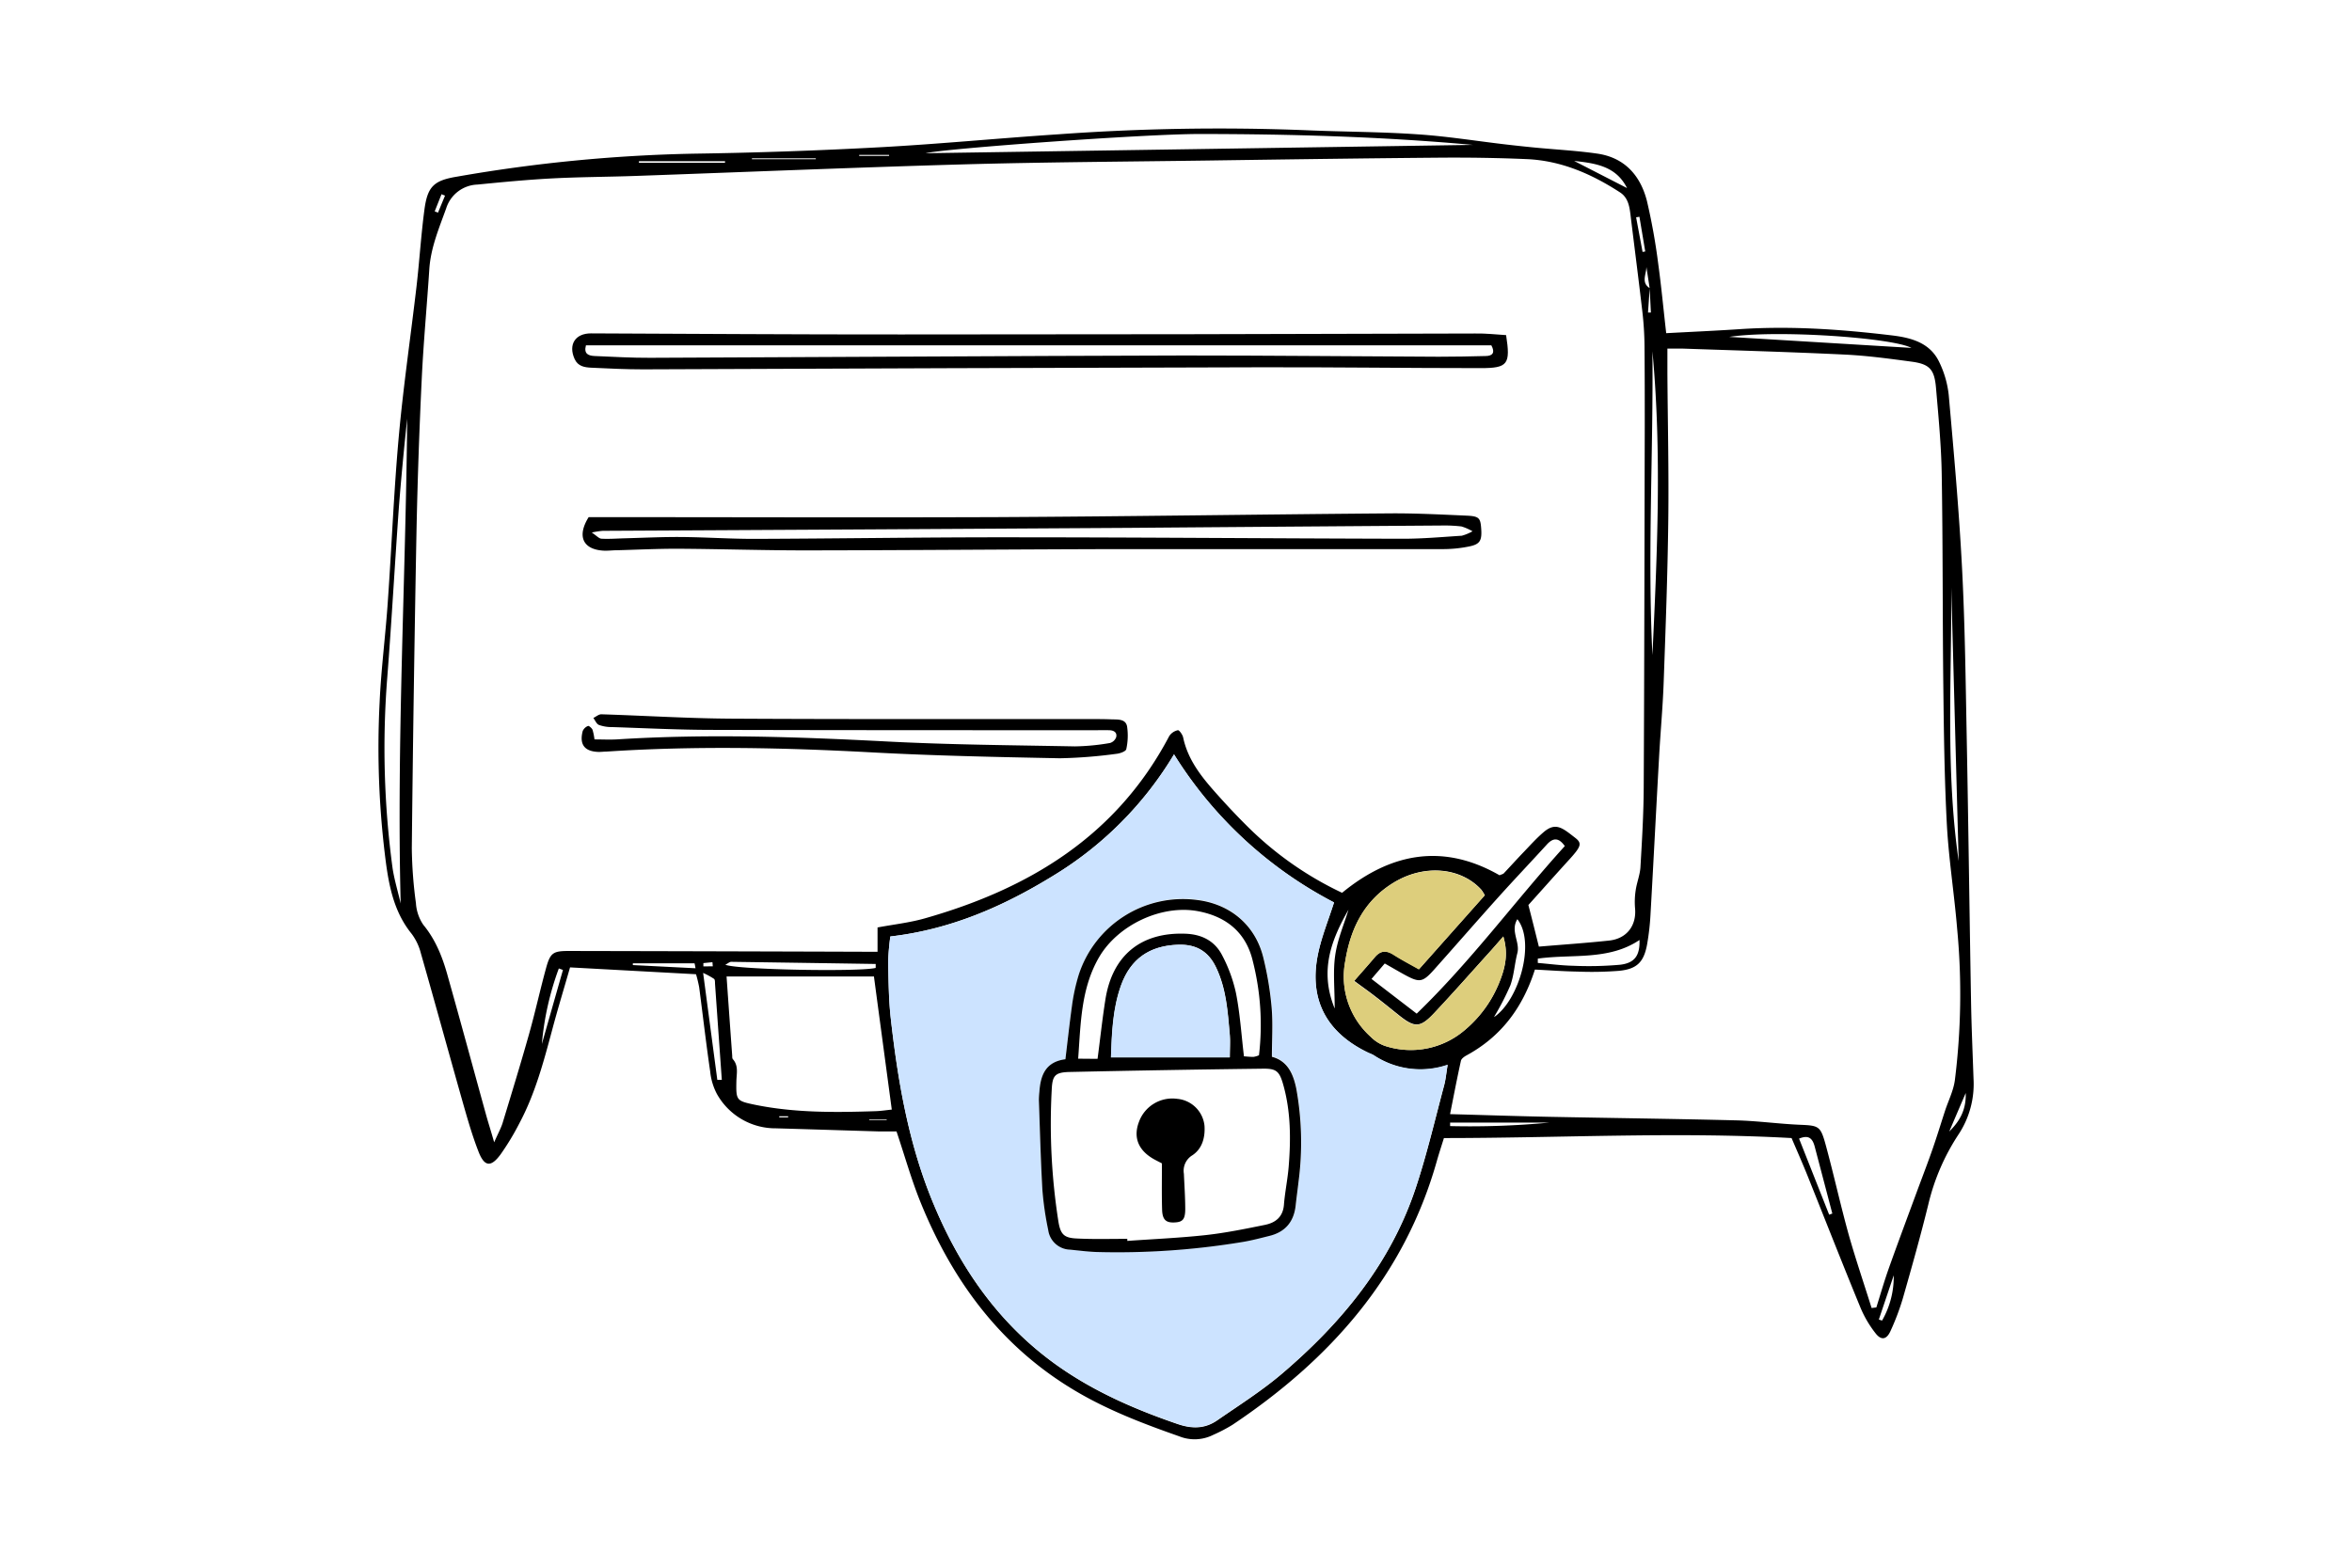 <svg xmlns="http://www.w3.org/2000/svg" id="Layer_1" data-name="Layer 1" viewBox="0 0 570 380"><defs><style>.cls-1{fill:#cce3ff;}.cls-2{fill:#ddce7c;}</style></defs><path d="M403.8,80.76c6.36-.34,12.29-.6,18.21-1,12.19-.78,24.32.08,36.42,1.53,4.64.55,9.26,1.73,11.51,6.42a24,24,0,0,1,2.33,8.05c1.23,13.87,2.48,27.75,3.21,41.65s.88,27.58,1.15,41.37c.41,21.36.67,42.73,1.05,64.1.11,6.21.39,12.43.6,18.64A22.15,22.15,0,0,1,474.63,275a53,53,0,0,0-7.32,17c-1.87,7.6-4,15.15-6.15,22.68a59.46,59.46,0,0,1-3,7.95c-.95,2.1-2.23,2.34-3.62.56a26.71,26.71,0,0,1-3.67-6.25c-4.37-10.62-8.56-21.31-12.84-32-1.21-3-2.53-6-3.85-9.08-28.11-1.56-56.07,0-84.25,0-.6,1.93-1.19,3.71-1.7,5.51-7.89,28-25.91,48.19-49.55,64a39,39,0,0,1-4.67,2.44,10,10,0,0,1-8.19.36c-8.54-3-17-6.21-24.85-10.82-18.19-10.66-30-26.59-37.8-45.73-2.24-5.48-3.84-11.23-5.9-17.36-1.2,0-2.64,0-4.08,0-8.38-.25-16.76-.52-25.14-.76a16.24,16.24,0,0,1-14.33-8.37,14.73,14.73,0,0,1-1.6-5.34c-1-6.82-1.78-13.66-2.68-20.49a30.78,30.78,0,0,0-.76-3.15l-30.53-1.66c-1.47,5.13-3,10.13-4.34,15.18-2.06,7.7-4.12,15.42-7.89,22.51a62,62,0,0,1-4.6,7.63c-2.32,3.17-3.89,3-5.29-.5-1.48-3.76-2.61-7.66-3.72-11.55-3.47-12.22-6.82-24.47-10.31-36.68a13.39,13.39,0,0,0-2.25-4.74c-4.05-5-5.34-10.86-6.18-16.91A215.53,215.53,0,0,1,92,170.24c.37-8.23,1.46-16.42,2-24.64.93-13.21,1.44-26.45,2.63-39.64,1.1-12.23,2.9-24.4,4.32-36.6.71-6.18,1.09-12.4,1.91-18.56.75-5.62,2.29-7.08,8-8a373.73,373.73,0,0,1,57.26-5.55q22.5-.33,45-1.55c14.44-.78,28.84-2.19,43.27-3.14a541,541,0,0,1,60-1c9.06.4,18.13.37,27.17,1,7,.46,13.94,1.58,20.91,2.4q3.81.45,7.62.82c5,.48,10,.74,14.9,1.44,6.69.93,10.57,5.29,12.15,11.54a148.07,148.07,0,0,1,2.72,15.14C402.6,69.25,403.11,74.75,403.8,80.76Zm-4-10.9c-.14,2-.27,3.93-.41,5.89h.7l-.3-5.89L399,64.7C399,66.47,397.63,68.51,399.84,69.86Zm-26.9,159.6c5.8-.49,11.44-.87,17.06-1.47,4.37-.47,6.68-3.73,6.29-7.84a18.44,18.44,0,0,1,.16-4.39c.27-1.83,1-3.62,1.14-5.45.38-6.48.77-13,.8-19.46.15-29.23.18-58.45.25-87.68,0-6.49,0-13-.06-19.48a77.51,77.51,0,0,0-.51-8.06c-.91-7.9-1.94-15.79-2.9-23.69-.25-2-.61-4.06-2.51-5.3-6.9-4.48-14.29-7.71-22.62-8.07-7.16-.31-14.34-.41-21.5-.35-18.81.16-37.61.43-56.41.7-19.62.27-39.24.38-58.85.93-26.37.75-52.73,1.86-79.09,2.79-6.76.24-13.52.25-20.27.6-6.07.32-12.13.9-18.19,1.5a8.23,8.23,0,0,0-7.56,5.77c-1.74,4.83-3.75,9.55-4.09,14.77-.57,8.77-1.4,17.53-1.82,26.31-.58,12-1,24-1.26,36.08q-.75,39-1.16,77.91a106.72,106.72,0,0,0,1,13.34,10.44,10.44,0,0,0,1.79,5.25c3.11,3.77,4.76,8.16,6,12.72,3.12,11.05,6.11,22.13,9.17,33.2.55,2,1.18,3.92,2,6.8.93-2.12,1.58-3.29,2-4.54,2.2-7.24,4.42-14.47,6.47-21.75,1.5-5.33,2.68-10.75,4.15-16.09,1-3.58,1.71-4,5.5-4q35.72.07,71.44.19h3.35v-5.89c4-.74,7.76-1.16,11.38-2.18,25.37-7.19,46.58-20,59.32-44.22a3.34,3.34,0,0,1,2.09-1.41c.29-.07,1.13,1.06,1.27,1.74,1.13,5.4,4.41,9.52,7.93,13.47,2.43,2.73,4.93,5.41,7.54,8a82.27,82.27,0,0,0,23.05,16.2c11.95-9.81,24.64-12,38.16-4.25.49-.22.79-.26,1-.44,1.67-1.77,3.3-3.58,5-5.34,1.49-1.56,2.95-3.18,4.59-4.59,3-2.63,4.64-1.11,7.78,1.32,1.68,1.3,1.34,2.11-1.25,5-3.46,3.79-6.86,7.63-10.13,11.26C371.25,222.66,372,225.66,372.94,229.46Zm80.64,87.6,1.19-.15c1-3.2,1.93-6.43,3.06-9.6,2.35-6.6,4.82-13.17,7.24-19.75,1.12-3,2.29-6.05,3.35-9.11s2-6.14,3-9.21c.8-2.43,2-4.8,2.36-7.29a167.8,167.8,0,0,0,.57-36.81c-.69-8.34-2-16.63-2.48-25-.6-11.2-.74-22.43-.87-33.65-.2-17.18-.1-34.35-.39-51.53-.11-7-.79-14-1.39-21-.39-4.47-1.59-5.72-5.94-6.3-5.36-.72-10.73-1.45-16.12-1.71-13.09-.63-26.19-1-39.29-1.45-1.17,0-2.34,0-3.74,0,0,2.31,0,4.19,0,6.06.08,11.9.36,23.79.21,35.68-.16,13.12-.65,26.22-1.12,39.33-.22,5.94-.77,11.87-1.1,17.81-.71,12.69-1.35,25.37-2.07,38a61,61,0,0,1-.86,7.64c-.79,4.21-2.47,5.87-6.74,6.3a85,85,0,0,1-10.1.19c-3.47-.06-6.93-.32-10.33-.49-3,9.38-8.27,16.27-16.53,20.78-.56.3-1.28.8-1.4,1.33-.94,4.26-1.76,8.55-2.63,12.93,8.34.23,16.16.49,24,.65,15.14.3,30.28.48,45.42.86,5.12.13,10.22.85,15.34,1.07,4.56.19,5,.29,6.22,4.68,2,7.31,3.61,14.7,5.64,22C449.73,305.29,451.73,311.15,453.58,317.06ZM215.77,227a60.07,60.07,0,0,0-.52,6.16c.1,4.59.13,9.21.64,13.76,1.69,15,4.24,30,10,44.06,6.37,15.64,15.63,29.3,29.49,39.42,9.16,6.67,19.38,11.15,30.05,14.8,3.55,1.21,6.62,1.13,9.56-.9,5.33-3.68,10.85-7.17,15.76-11.36,14.51-12.37,26.38-26.8,32.44-45.22,2.66-8.06,4.59-16.37,6.79-24.58.4-1.49.53-3.06.86-5a20.41,20.41,0,0,1-17.95-2.35,9.19,9.19,0,0,0-1.11-.5C321.27,250.28,317,242,319.52,230.74c.89-4,2.47-7.9,3.78-12a100,100,0,0,1-38.78-35.89,86.23,86.23,0,0,1-29.24,29.4C243.24,219.65,230.43,225.29,215.77,227Zm-4,9.69H176.08q.67,9.61,1.37,19.25c0,.27,0,.62.15.79,1.45,1.63.89,3.56.86,5.41-.09,4.55,0,4.71,4.4,5.63,9.73,2,19.58,1.9,29.44,1.57,1.29-.05,2.57-.25,3.82-.38C214.68,258.18,213.28,247.8,211.79,236.65ZM364.32,227c-1.22,1.39-2,2.3-2.8,3.19-4.63,5.11-9.18,10.29-13.9,15.31-3.42,3.65-4.74,3.65-8.56.6-1.91-1.52-3.8-3.06-5.72-4.54-1.56-1.21-3.17-2.35-5.15-3.81,1.85-2.13,3.45-3.91,5-5.74,1.39-1.66,2.85-1.7,4.62-.58s3.92,2.26,6.09,3.49L359.84,217a10.47,10.47,0,0,0-.85-1.36c-5-5.44-13.87-6.22-21.26-1.69-7.07,4.33-10.39,11-11.69,19a19.59,19.59,0,0,0,6.17,18.38,9.1,9.1,0,0,0,3.36,2.16A20.1,20.1,0,0,0,355,249.67a29.29,29.29,0,0,0,8.44-11.75C364.73,234.64,365.6,231.25,364.32,227Zm-7.4-191.88c-22-2-44.15-2.63-66.28-2.64-13.3,0-61.5,3.51-66.34,4.66ZM97.1,219c-1-39.39,1.23-78.45,1.58-117.52-.76,7.11-1.44,14.21-2,21.33-1,13.86-1.76,27.74-2.84,41.59a216.83,216.83,0,0,0,1.3,46.05C95.58,213.32,96.45,216.14,97.1,219Zm282.13-13.91c-1.41-2-2.75-2.14-4.33-.41-3.91,4.28-7.9,8.48-11.78,12.79-5.23,5.82-10.36,11.72-15.57,17.56-2.81,3.14-3.53,3.22-7.26,1.18-1.51-.83-3-1.71-4.7-2.67-1.12,1.32-2.12,2.47-3.21,3.75l10.95,8.41C356.59,232.89,367.17,218.39,379.23,205.08Zm21.23-46.31c1.16-24.54,2.29-49.08,0-73.62C400.7,109.69,399.25,134.23,400.46,158.77Zm74.22,50-1.8-66.39C473,164.49,471.48,186.67,474.68,208.73Zm-102,23.63v1c2.87.24,5.74.63,8.62.69a85.47,85.47,0,0,0,11.32-.25c3.61-.42,4.82-2.3,4.71-6C389.82,232.89,381,231.2,372.71,232.36Zm-160.46,2.25,0-1q-17.47-.27-35-.52c-.41,0-.82.39-1.44.71C178.87,235.09,208.57,235.6,212.25,234.61Zm251-150.33c-4.55-2.46-32.55-4.44-44.15-2.67ZM173.84,261.76l1.09,0q-.83-11.67-1.65-23.35c0-.4,0-1-.27-1.16a18.77,18.77,0,0,0-2.61-1.42C171.63,245.07,172.73,253.42,173.84,261.76ZM436,276l7.29,18.43.77-.27q-2.14-8.13-4.28-16.27C439.27,276,438.37,275,436,276Zm-73.84-29.52c6-4.14,10-18.05,5.57-23.67-1.76,2.83.68,5.53,0,8.2s-.81,5.35-1.7,7.84A65.83,65.83,0,0,1,362.12,246.43Zm-38.7-2.06c0-4.84-.44-8.9.12-12.82s2.1-7.4,3.22-11.09C322.69,227.74,319.71,235.19,323.42,244.37Zm-154.91-9.72a10.12,10.12,0,0,0-.23-1.2c-5,0-10,0-14.95,0l0,.43ZM394.31,45.59c-2.63-5.24-7.42-6-12.82-6.58ZM136.43,235.11l-1-.36a70,70,0,0,0-4.11,18.31Q133.87,244.08,136.43,235.11Zm215,37c0,.28,0,.56,0,.85a204.09,204.09,0,0,0,24.08-.85ZM175.71,39.46l0-.38H154.84v.38Zm22-.86v-.22H182.23v.22ZM458.94,309.13q-1.8,5.36-3.61,10.72l.78.25A21.28,21.28,0,0,0,458.94,309.13Zm17.45-44.19c-1.56,3.63-2.78,6.48-4,9.34C474.8,271.88,476.52,269.21,476.39,264.94ZM397.31,52.54l-.8.14,1.56,8.39.65-.12Zm-189.09-15v.25h7.25v-.25Zm6.66,233.93,0-.17h-4.23v.17ZM105.35,51.23l.8.31c.57-1.38,1.14-2.75,1.7-4.12l-.85-.34Zm67.39,183-.08-1-2.2.22,0,.8ZM191,270.85v-.28h-2.15v.28Z"></path><path class="cls-1" d="M215.77,227c14.66-1.67,27.47-7.31,39.51-14.74a86.23,86.23,0,0,0,29.24-29.4,100,100,0,0,0,38.78,35.89c-1.31,4.13-2.89,8-3.78,12-2.49,11.29,1.75,19.54,12.24,24.47a9.19,9.19,0,0,1,1.11.5,20.41,20.41,0,0,0,17.95,2.35c-.33,2-.46,3.55-.86,5-2.2,8.21-4.13,16.52-6.79,24.58-6.06,18.42-17.93,32.85-32.44,45.22-4.91,4.19-10.43,7.68-15.76,11.36-2.94,2-6,2.11-9.56.9-10.67-3.65-20.89-8.13-30.05-14.8-13.86-10.12-23.12-23.78-29.49-39.42-5.74-14.1-8.29-29-10-44.06-.51-4.55-.54-9.17-.64-13.76A60.07,60.07,0,0,1,215.77,227Zm42.43,29.8c-4.78.61-6,3.84-6.3,7.8a19.55,19.55,0,0,0-.12,2c.26,7.29.44,14.59.86,21.88a76.48,76.48,0,0,0,1.4,9.61,5.5,5.5,0,0,0,5.3,4.76c2.15.21,4.3.5,6.46.57A185.7,185.7,0,0,0,301,301c2.26-.36,4.49-1,6.71-1.51,3.88-1,5.94-3.49,6.35-7.44.2-1.89.47-3.76.68-5.64a73,73,0,0,0-.54-22.61c-.73-3.57-2.11-6.71-5.91-7.72,0-4.17.27-8.11-.07-12a79.77,79.77,0,0,0-2-12c-1.91-7.84-8-13-16-14a26.55,26.55,0,0,0-28.75,18.15,46.51,46.51,0,0,0-1.63,7.51C259.17,248.07,258.73,252.35,258.2,256.76Z"></path><path class="cls-2" d="M364.32,227c1.28,4.25.41,7.64-.88,10.92A29.29,29.29,0,0,1,355,249.67a20.1,20.1,0,0,1-19.43,3.83,9.1,9.1,0,0,1-3.36-2.16A19.59,19.59,0,0,1,326,233c1.3-8,4.62-14.71,11.69-19,7.39-4.53,16.25-3.75,21.26,1.69a10.47,10.47,0,0,1,.85,1.36l-15.95,17.95c-2.17-1.23-4.19-2.27-6.09-3.49s-3.23-1.08-4.62.58c-1.54,1.83-3.14,3.61-5,5.74,2,1.46,3.59,2.6,5.15,3.81,1.92,1.48,3.81,3,5.72,4.54,3.82,3.05,5.14,3.05,8.56-.6,4.72-5,9.27-10.2,13.9-15.31C362.32,229.3,363.1,228.39,364.32,227Z"></path><path d="M365,81.23c1.09,7.06.45,8-6.13,8-18,0-36-.25-54-.2q-74.48.18-149,.5c-4.19,0-8.38-.2-12.57-.4-1.62-.08-3.23-.31-4.05-2.12-1.57-3.49.16-6.22,4-6.2,25,.1,50,.28,75.07.26q69.61,0,139.21-.23C360.07,80.79,362.59,81.08,365,81.23ZM142,83.7c-.59,2.16.7,2.54,2.17,2.6,4.46.19,8.92.45,13.38.43,43.14-.16,86.29-.45,129.43-.56,20.56,0,41.12.21,61.68.3,3.78,0,7.57-.07,11.35-.17,1.78,0,2.36-.87,1.41-2.6Z"></path><path d="M142.66,125.35c32.72,0,65.73.12,98.74,0,31.79-.16,63.59-.66,95.38-.91,6.22-.05,12.44.28,18.66.55,2.93.13,3.31.57,3.5,2.84.27,3.22-.21,4.1-3,4.65a31.4,31.4,0,0,1-6,.62c-26.39,0-52.77,0-79.15,0-25.17.06-50.34.28-75.5.31-10.42,0-20.84-.34-31.25-.4-4.87,0-9.74.24-14.6.37-1.08,0-2.17.16-3.25.09C141.29,133.16,139.76,130,142.66,125.35Zm.75,3.73c1.19.79,1.76,1.47,2.35,1.5,1.89.1,3.78-.05,5.68-.1,4.59-.12,9.18-.35,13.77-.31,5.95.05,11.9.47,17.85.45,20.15-.07,40.3-.39,60.46-.38,32.19,0,64.38.28,96.58.35,4.72,0,9.44-.43,14.16-.73a11.36,11.36,0,0,0,2.6-1.08,12.73,12.73,0,0,0-2.67-1.17,34.82,34.82,0,0,0-4.45-.23q-37.94.27-75.88.57-63.92.39-127.82.72A21.49,21.49,0,0,0,143.41,129.08Z"></path><path d="M144.07,179.23c1.89,0,3.64.09,5.37,0,21.91-1.39,43.78-.63,65.68.51,15.12.79,30.27.89,45.41,1.18a53.86,53.86,0,0,0,8.47-.82,2.27,2.27,0,0,0,1.51-1.43c.26-1.17-.62-1.65-1.71-1.67s-2.44,0-3.66,0c-30.83,0-61.66,0-92.5-.08-8.11,0-16.22-.42-24.32-.68a9.09,9.09,0,0,1-3.17-.52c-.58-.23-.91-1.1-1.35-1.69.65-.31,1.31-.91,1.95-.89,10.53.33,21.05,1,31.58,1.06,28.94.16,57.89.08,86.83.1,1.75,0,3.51,0,5.27.07,1.47.05,3.36-.13,3.71,1.69a15.16,15.16,0,0,1-.19,5.53c-.1.53-1.51,1.05-2.37,1.13a117.38,117.38,0,0,1-13.72,1.08c-15.28-.3-30.56-.61-45.81-1.44-21.36-1.15-42.7-1.59-64.06-.18-.67,0-1.35.1-2,.08-3.33-.12-4.62-1.8-3.77-5.06a2.3,2.3,0,0,1,1.29-1.23c.21-.09.92.52,1.09.93A14.06,14.06,0,0,1,144.07,179.23Z"></path><path d="M258.2,256.76c.53-4.41,1-8.69,1.59-12.94a46.51,46.51,0,0,1,1.63-7.51,26.55,26.55,0,0,1,28.75-18.15c8,1,14.09,6.12,16,14a79.77,79.77,0,0,1,2,12c.34,3.88.07,7.82.07,12,3.8,1,5.18,4.15,5.91,7.72a73,73,0,0,1,.54,22.61c-.21,1.88-.48,3.75-.68,5.64-.41,3.95-2.47,6.48-6.35,7.44-2.22.55-4.45,1.15-6.71,1.51a185.7,185.7,0,0,1-35.16,2.4c-2.16-.07-4.31-.36-6.46-.57a5.5,5.5,0,0,1-5.3-4.76,76.48,76.48,0,0,1-1.4-9.61c-.42-7.29-.6-14.59-.86-21.88a19.55,19.55,0,0,1,.12-2C252.17,260.6,253.42,257.37,258.2,256.76Zm15,43.53v.5c6.34-.45,12.69-.72,19-1.41,4.82-.53,9.6-1.51,14.37-2.48,2.55-.52,4.36-1.92,4.59-4.89s.9-6.16,1.15-9.25c.53-6.63.52-13.25-1.29-19.72-.92-3.32-1.66-4-4.72-4q-23.52.29-47,.8c-3.62.08-4.27.82-4.42,4.38a153,153,0,0,0,1.63,31.93c.52,3.1,1.38,3.94,4.56,4.06C265.07,300.41,269.13,300.29,273.18,300.29Zm24.86-44c0-2.15.11-3.75,0-5.34-.5-5.64-.84-11.3-3.38-16.55-1.88-3.87-4.85-5.54-9.09-5.41-6.85.21-11.51,3.3-13.88,9.82-2,5.61-2.24,11.52-2.45,17.48Zm-32.07.37c.67-5.1,1.17-9.79,1.91-14.44,1.7-10.7,8.67-16.31,19.42-15.89,4,.15,7.14,1.8,8.91,5.32a35.67,35.67,0,0,1,3.29,9c1,5,1.31,10.1,1.95,15.4.78.05,1.56.15,2.34.13a5.27,5.27,0,0,0,1.3-.39,62.73,62.73,0,0,0-1.5-22.84c-1.66-7-6.49-10.79-13.22-12.07-8.88-1.69-19.44,3.32-24,11.09-4.45,7.62-4.47,16.13-5.1,24.65Z"></path><path class="cls-1" d="M298,256.31H269.22c.21-6,.42-11.87,2.45-17.48,2.37-6.52,7-9.61,13.88-9.82,4.24-.13,7.21,1.54,9.09,5.41,2.54,5.25,2.88,10.91,3.38,16.55C298.15,252.56,298,254.16,298,256.31Z"></path><path d="M281.59,282c-1.07-.57-1.81-.91-2.48-1.34-3.36-2.12-4.43-5.12-3.11-8.66a8.6,8.6,0,0,1,9.26-5.65,7.3,7.3,0,0,1,6.65,6.57c.17,2.79-.53,5.54-3,7.15a4.37,4.37,0,0,0-2,4.43c.13,2.83.32,5.66.33,8.49,0,2.53-.58,3.21-2.5,3.32-2.18.13-3.05-.64-3.11-3.17C281.52,289.51,281.59,285.87,281.59,282Z"></path></svg>